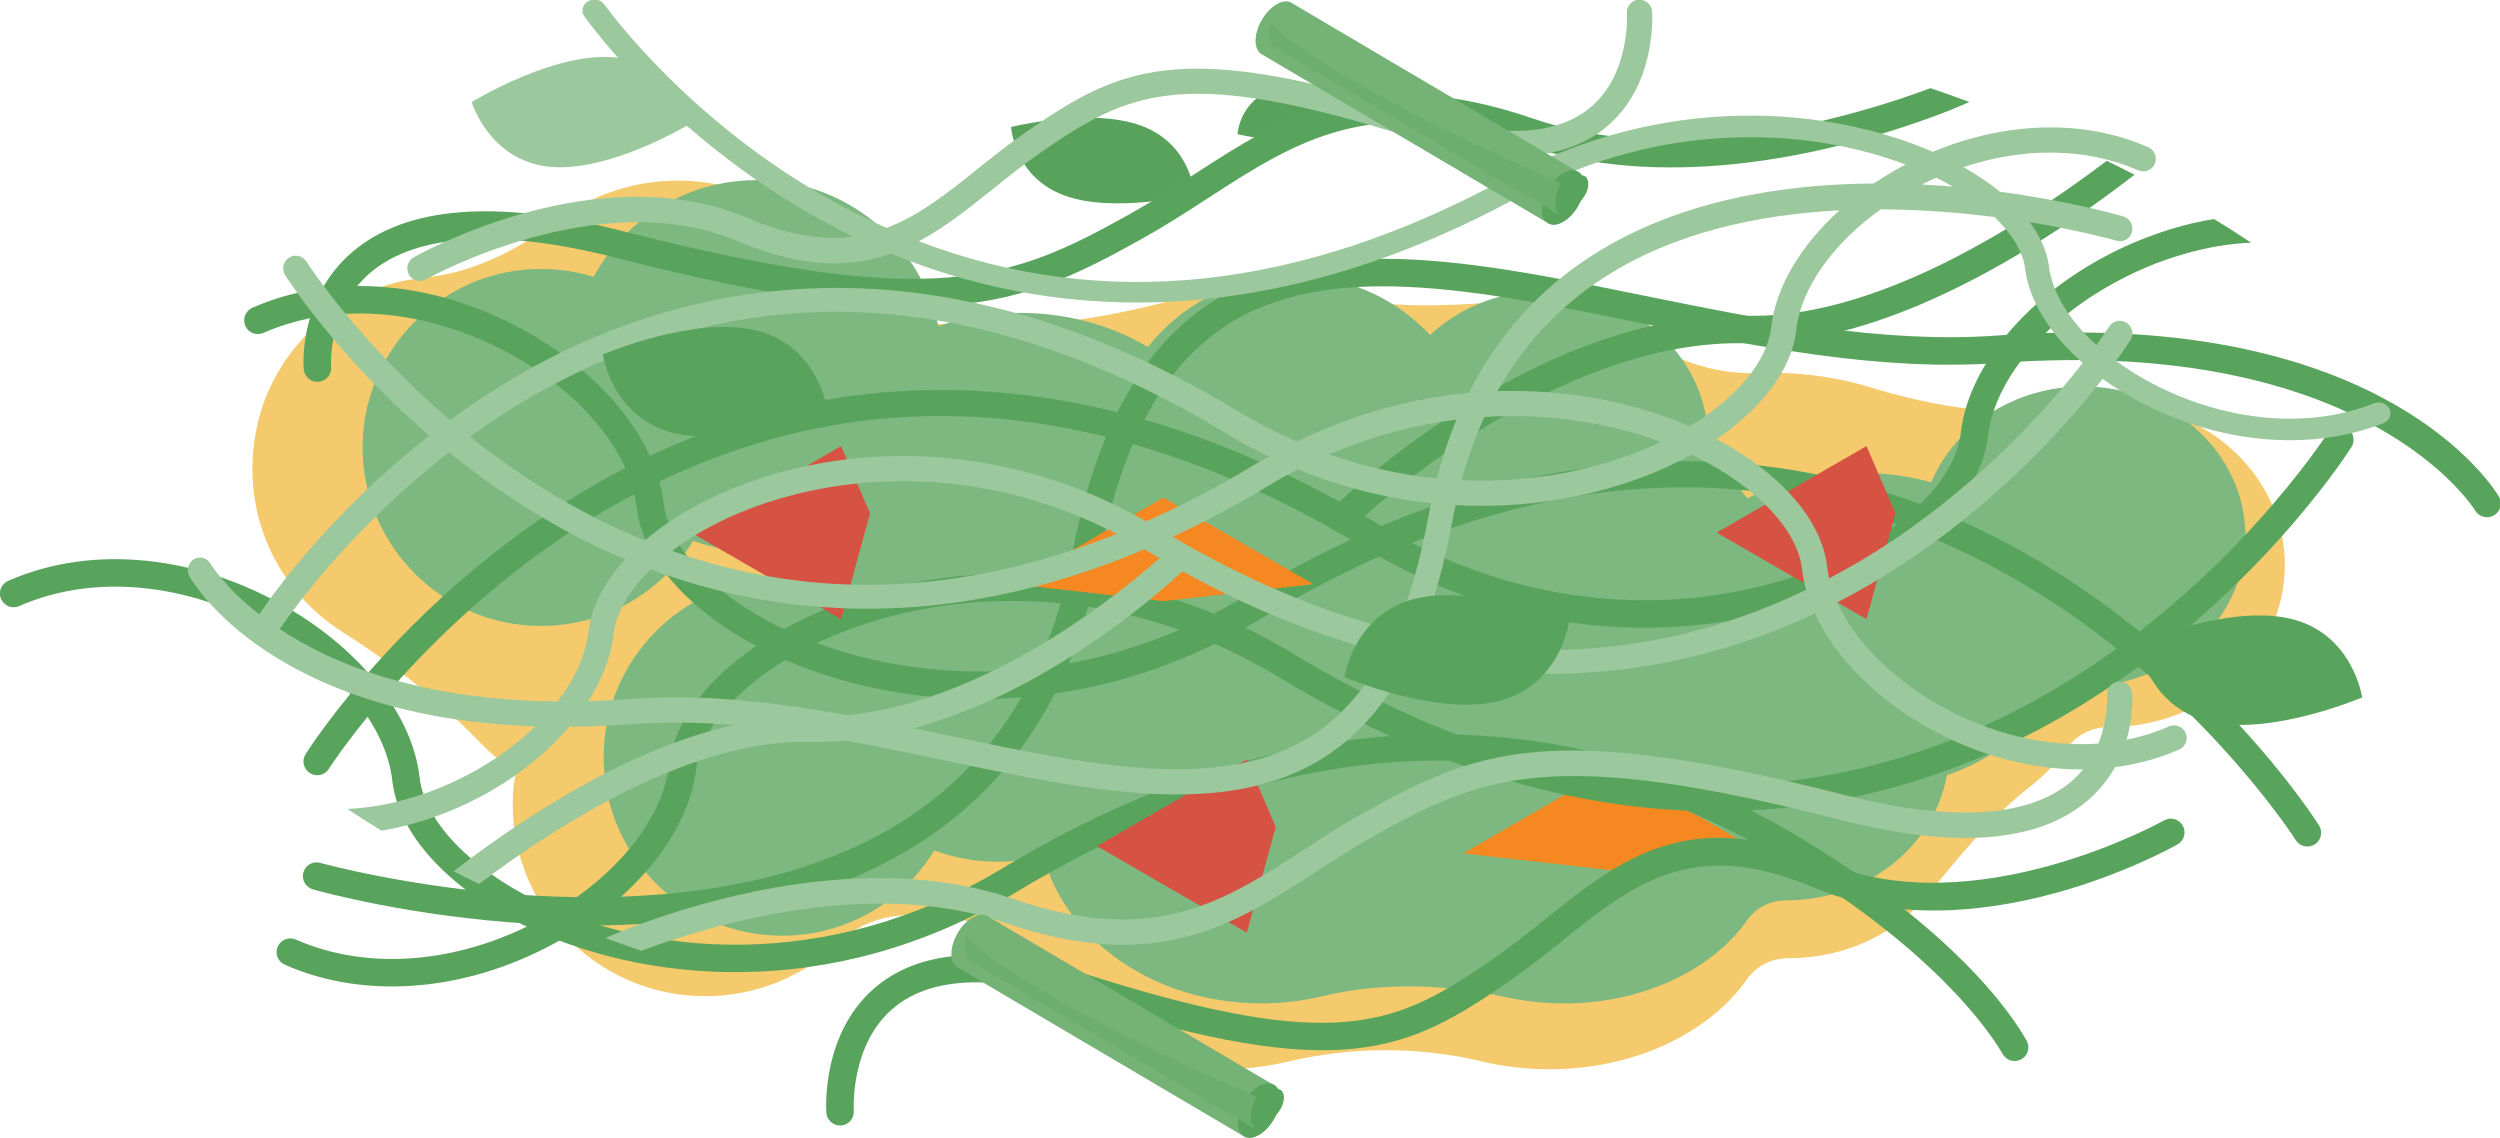 <?xml version="1.0" encoding="UTF-8" standalone="no"?>
<!-- Created with Inkscape (http://www.inkscape.org/) -->

<svg
   xmlns:dc="http://purl.org/dc/elements/1.1/"
   xmlns:cc="http://creativecommons.org/ns#"
   xmlns:rdf="http://www.w3.org/1999/02/22-rdf-syntax-ns#"
   xmlns:svg="http://www.w3.org/2000/svg"
   xmlns="http://www.w3.org/2000/svg"
   xmlns:sodipodi="http://sodipodi.sourceforge.net/DTD/sodipodi-0.dtd"
   xmlns:inkscape="http://www.inkscape.org/namespaces/inkscape"
   width="26.424mm"
   height="12.025mm"
   viewBox="0 0 26.424 12.025"
   version="1.1"
   id="svg15897"
   inkscape:version="0.92.4 (5da689c313, 2019-01-14)"
   sodipodi:docname="plate-veggie-kassava.svg">
  <defs
     id="defs15891">
    <clipPath
       clipPathUnits="userSpaceOnUse"
       id="clipPath13395">
      <path
         d="m 628.812,328.316 h 8.744 v -5.771 h -8.744 z"
         id="path13393"
         inkscape:connector-curvature="0" />
    </clipPath>
    <clipPath
       clipPathUnits="userSpaceOnUse"
       id="clipPath13379">
      <path
         d="m 637.667,323.759 h 0.709 v -0.913 h -0.709 z"
         id="path13377"
         inkscape:connector-curvature="0" />
    </clipPath>
    <clipPath
       clipPathUnits="userSpaceOnUse"
       id="clipPath13355">
      <path
         d="m 619.698,300.958 h 8.745 v -5.77 h -8.745 z"
         id="path13353"
         inkscape:connector-curvature="0" />
    </clipPath>
    <clipPath
       clipPathUnits="userSpaceOnUse"
       id="clipPath13339">
      <path
         d="m 628.554,296.402 h 0.709 v -0.914 h -0.709 z"
         id="path13337"
         inkscape:connector-curvature="0" />
    </clipPath>
  </defs>
  <sodipodi:namedview
     id="base"
     pagecolor="#ffffff"
     bordercolor="#666666"
     borderopacity="1.0"
     inkscape:pageopacity="0.0"
     inkscape:pageshadow="2"
     inkscape:zoom="5.6"
     inkscape:cx="61.514221"
     inkscape:cy="36.281341"
     inkscape:document-units="mm"
     inkscape:current-layer="layer1"
     showgrid="false"
     inkscape:window-width="1920"
     inkscape:window-height="1017"
     inkscape:window-x="1912"
     inkscape:window-y="-8"
     inkscape:window-maximized="1" />
  <g
     inkscape:label="Layer 1"
     inkscape:groupmode="layer"
     id="layer1"
     transform="translate(6.358,-137.671)">
    <g
       id="g13233"
       transform="matrix(0.353,0,0,-0.353,4.892,139.737)">
      <path
         d="m 0,0 c -1.515,0.556 -1.594,2.05 -1.594,2.05 0,0 2.377,0.595 3.892,0.04 C 3.813,1.534 3.892,0.04 3.892,0.04 3.892,0.04 1.515,-0.555 0,0"
         style="fill:#58a25b;fill-opacity:1;fill-rule:nonzero;stroke:none"
         id="path13235"
         inkscape:connector-curvature="0" />
    </g>
    <g
       id="g13237"
       transform="matrix(0.353,0,0,-0.353,7.611,139.098)">
      <path
         d="m 0,0 c 0.98,0.359 1.031,1.327 1.031,1.327 0,0 -1.537,0.385 -2.517,0.026 -0.981,-0.36 -1.032,-1.327 -1.032,-1.327 0,0 1.539,-0.384 2.518,-0.026"
         style="fill:#58a25b;fill-opacity:1;fill-rule:nonzero;stroke:none"
         id="path13239"
         inkscape:connector-curvature="0" />
    </g>
    <g
       id="g13241"
       transform="matrix(0.353,0,0,-0.353,15.937,141.934)">
      <path
         d="m 0,0 c -0.346,0 -0.684,-0.031 -1.011,-0.091 -2.058,-0.376 -4.157,-0.034 -6.16,0.574 -0.914,0.279 -1.917,0.432 -2.97,0.432 -0.136,0 -0.271,-0.003 -0.405,-0.008 -1.329,-0.053 -2.588,0.431 -3.673,1.199 -0.875,0.622 -1.967,0.992 -3.158,0.992 -0.183,0 -0.362,-0.009 -0.54,-0.026 -2.004,-0.191 -4.038,-0.255 -5.978,0.284 -0.506,0.14 -1.04,0.216 -1.591,0.216 -0.577,0 -1.134,-0.082 -1.661,-0.234 -2.192,-0.635 -4.438,-1.106 -6.715,-0.974 -0.163,0.01 -0.327,0.015 -0.492,0.015 -0.118,0 -0.234,-0.003 -0.35,-0.007 -1.3,-0.054 -2.473,0.624 -3.211,1.695 -1.083,1.572 -2.896,2.602 -4.948,2.602 -1.326,0 -2.552,-0.43 -3.545,-1.157 -1.195,-0.874 -2.527,-1.598 -4,-1.741 -0.208,-0.02 -0.418,-0.051 -0.63,-0.094 -2.182,-0.445 -3.957,-2.189 -4.425,-4.366 -0.552,-2.565 0.604,-4.916 2.542,-6.146 1.499,-0.949 2.9,-2.041 4.133,-3.316 0.315,-0.328 0.678,-0.628 1.08,-0.9 -0.032,-0.193 -0.077,-0.383 -0.089,-0.582 -0.198,-3.345 2.455,-6.119 5.758,-6.119 1.546,0 2.949,0.608 3.984,1.599 0.656,0.627 1.547,0.895 2.451,0.815 0.175,-0.016 0.354,-0.023 0.535,-0.023 h 0.014 c 0.802,0.001 1.581,-0.39 1.976,-1.087 1.165,-2.066 3.645,-3.492 6.518,-3.492 0.677,0 1.332,0.079 1.952,0.226 1.912,0.456 3.921,0.463 5.832,0.007 0.633,-0.152 1.308,-0.233 2.008,-0.233 2.566,0 4.794,1.094 5.926,2.703 0.285,0.405 0.756,0.626 1.251,0.625 h 0.009 c 1.723,0 3.245,0.767 4.198,1.95 0.923,1.144 1.864,2.289 3.021,3.194 0.434,0.341 0.807,0.727 1.104,1.149 0.285,0.405 0.756,0.626 1.251,0.626 H 0 c 2.901,0 5.254,2.17 5.254,4.846 C 5.254,-2.17 2.901,0 0,0"
         style="fill:#f4ca6c;fill-opacity:1;fill-rule:nonzero;stroke:none"
         id="path13243"
         inkscape:connector-curvature="0" />
    </g>
    <g
       id="g13245"
       transform="matrix(0.353,0,0,-0.353,12.525,144.017)">
      <path
         d="m 0,0 c -2.068,0 -3.834,-1.19 -4.539,-2.868 -0.662,0.182 -1.375,0.282 -2.119,0.282 -1.25,0 -2.413,-0.281 -3.389,-0.765 -1.183,1.613 -3.286,2.685 -5.684,2.685 -0.865,0 -1.69,-0.141 -2.449,-0.395 -0.548,2.499 -2.772,4.371 -5.435,4.371 -2.107,0 -3.94,-1.17 -4.885,-2.896 -0.655,0.201 -1.363,0.281 -2.1,0.21 -2.59,-0.248 -4.654,-2.394 -4.808,-4.992 -0.184,-3.1 2.275,-5.671 5.334,-5.671 1.927,0 3.615,1.02 4.555,2.55 0.594,-0.217 1.235,-0.335 1.904,-0.335 0.469,0 0.924,0.059 1.359,0.168 0.687,-2.527 3.347,-4.41 6.525,-4.41 0.626,0 1.232,0.073 1.806,0.21 1.822,0.433 3.715,0.374 5.544,-0.027 0.547,-0.119 1.125,-0.183 1.723,-0.183 2.377,0 4.442,1.013 5.491,2.504 0.264,0.375 0.699,0.581 1.158,0.58 H 0 c 2.688,0 4.868,2.01 4.868,4.491 C 4.868,-2.011 2.688,0 0,0"
         style="fill:#7db880;fill-opacity:1;fill-rule:nonzero;stroke:none"
         id="path13247"
         inkscape:connector-curvature="0" />
    </g>
    <g
       id="g13249"
       transform="matrix(0.353,0,0,-0.353,10.691,146.871)">
      <path
         d="M 0,0 -4.487,0.51 0,3.101 4.487,0.51 Z"
         style="fill:#f68821;fill-opacity:1;fill-rule:nonzero;stroke:none"
         id="path13251"
         inkscape:connector-curvature="0" />
    </g>
    <g
       id="g13253"
       transform="matrix(0.353,0,0,-0.353,15.657,141.756)">
      <path
         d="m 0,0 c -2.067,0 -3.833,-1.19 -4.539,-2.868 -0.661,0.182 -1.375,0.282 -2.119,0.282 -1.25,0 -2.413,-0.281 -3.389,-0.765 -1.183,1.613 -3.286,2.685 -5.683,2.685 -0.866,0 -1.691,-0.141 -2.449,-0.395 -0.548,2.499 -2.773,4.371 -5.436,4.371 -2.107,0 -3.939,-1.17 -4.885,-2.896 -0.655,0.201 -1.363,0.281 -2.1,0.211 -2.59,-0.249 -4.654,-2.395 -4.808,-4.993 -0.184,-3.1 2.275,-5.671 5.335,-5.671 1.927,0 3.614,1.02 4.554,2.55 0.594,-0.217 1.235,-0.335 1.904,-0.335 0.469,0 0.924,0.059 1.359,0.168 0.688,-2.527 3.347,-4.41 6.526,-4.41 0.626,0 1.231,0.073 1.806,0.21 1.821,0.433 3.714,0.375 5.543,-0.027 0.547,-0.119 1.125,-0.183 1.723,-0.183 2.377,0 4.442,1.013 5.491,2.504 0.265,0.375 0.7,0.581 1.159,0.58 H 0 c 2.688,0 4.868,2.01 4.868,4.491 C 4.868,-2.011 2.688,0 0,0"
         style="fill:#7db880;fill-opacity:1;fill-rule:nonzero;stroke:none"
         id="path13255"
         inkscape:connector-curvature="0" />
    </g>
    <g
       id="g13257"
       transform="matrix(0.353,0,0,-0.353,9.977,140.743)">
      <path
         d="m 0,0 c -2.068,0 -3.834,-1.19 -4.539,-2.868 -0.661,0.181 -1.375,0.282 -2.119,0.282 -1.25,0 -2.413,-0.282 -3.389,-0.765 -1.183,1.612 -3.286,2.685 -5.684,2.685 -0.865,0 -1.69,-0.141 -2.449,-0.395 -0.548,2.499 -2.772,4.371 -5.435,4.371 -2.107,0 -3.94,-1.171 -4.885,-2.896 -0.655,0.201 -1.363,0.281 -2.1,0.21 -2.59,-0.249 -4.654,-2.395 -4.808,-4.993 -0.184,-3.099 2.275,-5.67 5.335,-5.67 1.927,0 3.614,1.019 4.554,2.549 0.594,-0.216 1.235,-0.334 1.904,-0.334 0.469,0 0.924,0.058 1.359,0.168 0.687,-2.527 3.347,-4.41 6.525,-4.41 0.626,0 1.232,0.073 1.806,0.21 1.822,0.432 3.715,0.374 5.544,-0.027 0.547,-0.12 1.125,-0.183 1.723,-0.183 2.377,0 4.442,1.013 5.491,2.504 0.264,0.375 0.7,0.581 1.159,0.58 H 0 c 2.688,0 4.868,2.01 4.868,4.491 C 4.868,-2.011 2.688,0 0,0"
         style="fill:#7db880;fill-opacity:1;fill-rule:nonzero;stroke:none"
         id="path13259"
         inkscape:connector-curvature="0" />
    </g>
    <g
       id="g13261"
       transform="matrix(0.353,0,0,-0.353,8.257,140.406)">
      <path
         d="m 0,0 c 2.396,0 5.061,-0.542 7.811,-1.102 3.504,-0.712 7.128,-1.45 10.603,-1.195 0.831,0.061 1.621,0.089 2.369,0.089 9.635,0.001 12.51,-4.696 12.636,-4.912 0.115,-0.196 0.05,-0.448 -0.147,-0.564 -0.196,-0.114 -0.449,-0.049 -0.563,0.147 -0.03,0.052 -3.246,5.224 -14.234,4.418 -3.587,-0.262 -7.269,0.486 -10.829,1.211 -4.816,0.979 -9.366,1.905 -12.407,-0.14 -1.866,-1.255 -3.093,-3.556 -3.75,-7.039 -0.721,-3.826 -2.585,-6.693 -5.538,-8.519 -6.984,-4.322 -17.539,-1.402 -17.985,-1.276 -0.219,0.063 -0.346,0.29 -0.284,0.509 0.062,0.219 0.289,0.346 0.508,0.284 0.107,-0.03 10.658,-2.946 17.33,1.184 2.747,1.7 4.483,4.382 5.16,7.97 0.7,3.71 2.041,6.187 4.099,7.571 C -3.727,-0.36 -1.952,0 0,0"
         style="fill:#59a45c;fill-opacity:1;fill-rule:nonzero;stroke:none"
         id="path13263"
         inkscape:connector-curvature="0" />
    </g>
    <g
       id="g13265"
       transform="matrix(0.353,0,0,-0.353,18.373,142.173)">
      <path
         d="m 0,0 c 0.075,0 0.151,-0.021 0.22,-0.063 0.192,-0.123 0.25,-0.376 0.128,-0.569 -0.122,-0.194 -3.068,-4.792 -8.514,-7.985 -5.043,-2.957 -13.234,-5.166 -23.618,1.103 -5.26,3.176 -10.661,2.57 -13.962,0.942 -1.993,-0.982 -3.32,-2.391 -3.465,-3.678 -0.207,-1.85 -1.739,-3.806 -3.999,-5.104 -2.741,-1.577 -5.853,-1.868 -8.322,-0.779 -0.208,0.092 -0.303,0.335 -0.211,0.543 0.092,0.208 0.335,0.303 0.543,0.211 2.23,-0.983 5.064,-0.708 7.579,0.738 2.037,1.171 3.413,2.889 3.592,4.483 0.177,1.587 1.642,3.203 3.919,4.325 3.496,1.724 9.208,2.373 14.752,-0.976 8.046,-4.858 15.701,-5.233 22.75,-1.113 5.282,3.088 8.231,7.685 8.26,7.731 C -0.27,-0.068 -0.136,0 0,0"
         style="fill:#59a45c;fill-opacity:1;fill-rule:nonzero;stroke:none"
         id="path13267"
         inkscape:connector-curvature="0" />
    </g>
    <g
       id="g13269"
       transform="matrix(0.353,0,0,-0.353,-3.128,145.642)">
      <path
         d="m 0,0 c 0.122,0.195 3.066,4.792 8.514,7.985 4.855,2.846 12.625,4.997 22.455,-0.433 0.251,-0.135 0.499,-0.278 0.753,-0.426 0.135,-0.079 0.271,-0.162 0.41,-0.245 5.259,-3.176 10.662,-2.568 13.964,-0.942 1.993,0.982 3.318,2.393 3.464,3.679 0.208,1.848 1.738,3.804 3.999,5.107 0.579,0.333 1.173,0.607 1.775,0.822 0.598,0.219 1.203,0.377 1.808,0.476 0.379,-0.231 0.75,-0.466 1.11,-0.708 -0.645,-0.029 -1.306,-0.138 -1.96,-0.327 C 55.506,14.771 54.723,14.44 53.969,14.007 51.933,12.837 50.558,11.118 50.376,9.525 50.201,7.938 48.733,6.322 46.46,5.202 42.963,3.477 37.252,2.829 31.705,6.178 31.404,6.359 31.104,6.534 30.804,6.706 23.089,11.059 15.742,11.254 8.956,7.291 3.675,4.201 0.727,-0.394 0.697,-0.439 0.575,-0.631 0.32,-0.69 0.129,-0.568 -0.063,-0.446 -0.123,-0.191 0,0"
         style="fill:#59a45c;fill-opacity:1;fill-rule:nonzero;stroke:none"
         id="path13271"
         inkscape:connector-curvature="0" />
    </g>
    <g
       id="g13273"
       transform="matrix(0.353,0,0,-0.353,-2.558,140.694)">
      <path
         d="m 0,0 c 1.692,0 3.469,-0.482 5.113,-1.429 2.26,-1.299 3.793,-3.255 4,-5.105 0.145,-1.286 1.472,-2.695 3.465,-3.678 3.301,-1.627 8.702,-2.233 13.962,0.942 10.384,6.27 18.575,4.061 23.618,1.104 5.446,-3.193 8.392,-7.791 8.514,-7.985 0.122,-0.193 0.064,-0.447 -0.128,-0.569 -0.192,-0.121 -0.446,-0.063 -0.567,0.128 -0.03,0.046 -2.979,4.643 -8.261,7.731 -7.049,4.12 -14.703,3.745 -22.75,-1.114 -5.544,-3.347 -11.256,-2.699 -14.752,-0.975 -2.276,1.121 -3.741,2.738 -3.919,4.325 -0.179,1.594 -1.555,3.312 -3.592,4.482 -2.515,1.447 -5.349,1.722 -7.579,0.739 -0.208,-0.092 -0.451,0.002 -0.543,0.21 -0.092,0.208 0.003,0.451 0.211,0.543 C -2.22,-0.215 -1.129,0 0,0"
         style="fill:#59a45c;fill-opacity:1;fill-rule:nonzero;stroke:none"
         id="path13275"
         inkscape:connector-curvature="0" />
    </g>
    <g
       id="g13277"
       transform="matrix(0.353,0,0,-0.353,-5.14,143.581)">
      <path
         d="m 0,0 c 1.692,0 3.47,-0.483 5.113,-1.429 2.26,-1.3 3.793,-3.256 4,-5.105 0.145,-1.286 1.473,-2.695 3.465,-3.678 3.302,-1.627 8.702,-2.234 13.963,0.941 10.383,6.27 18.574,4.061 23.617,1.104 5.446,-3.192 6.94,-6.034 7.062,-6.229 0.122,-0.192 0.064,-0.446 -0.128,-0.567 -0.193,-0.122 -0.446,-0.064 -0.569,0.128 -0.029,0.046 -1.524,2.885 -6.807,5.973 -7.049,4.12 -14.702,3.746 -22.749,-1.114 -5.545,-3.346 -11.257,-2.698 -14.753,-0.975 -2.276,1.122 -3.741,2.739 -3.919,4.325 -0.179,1.594 -1.555,3.313 -3.592,4.483 -2.515,1.446 -5.348,1.722 -7.578,0.738 -0.209,-0.092 -0.452,0.003 -0.543,0.211 -0.093,0.208 0.002,0.451 0.21,0.543 C -2.22,-0.216 -1.129,0 0,0"
         style="fill:#59a45c;fill-opacity:1;fill-rule:nonzero;stroke:none"
         id="path13279"
         inkscape:connector-curvature="0" />
    </g>
    <g
       id="g13281"
       transform="matrix(0.353,0,0,-0.353,-2.632,140.333)">
      <path
         d="m 0,0 c 1.613,1.375 4.333,1.583 8.084,0.622 9.353,-2.393 11.635,-1.475 15.171,0.499 0.671,0.373 1.306,0.783 1.92,1.183 2.687,1.742 5.225,3.387 10.167,1.689 3.357,-1.157 7.198,-0.51 9.772,0.215 0.88,0.244 1.614,0.499 2.129,0.693 0.394,-0.131 0.783,-0.27 1.17,-0.413 C 48.317,4.442 47.61,4.125 46.506,3.762 43.938,2.905 39.229,1.782 35.074,3.213 30.513,4.783 28.245,3.312 25.621,1.613 24.996,1.207 24.349,0.787 23.654,0.4 19.93,-1.679 17.537,-2.647 7.88,-0.175 4.459,0.701 1.92,0.549 0.542,-0.618 -0.767,-1.729 -0.641,-3.427 -0.641,-3.447 -0.621,-3.672 -0.786,-3.87 -1.015,-3.89 -1.239,-3.913 -1.437,-3.744 -1.461,-3.52 -1.468,-3.434 -1.633,-1.392 0,0"
         style="fill:#59a45c;fill-opacity:1;fill-rule:nonzero;stroke:none"
         id="path13283"
         inkscape:connector-curvature="0" />
    </g>
    <g
       id="g13285"
       transform="matrix(0.353,0,0,-0.353,16.586,146.324)">
      <path
         d="M 0,0 C 0.144,0 0.283,-0.075 0.359,-0.209 0.472,-0.406 0.401,-0.658 0.204,-0.77 -0.04,-0.908 -5.825,-4.129 -10.698,-2.058 c -3.613,1.536 -5.419,0.087 -7.51,-1.59 -0.507,-0.407 -1.03,-0.827 -1.595,-1.217 -3.044,-2.103 -4.999,-3.084 -12.863,-0.597 -2.516,0.796 -4.369,0.744 -5.511,-0.153 -1.38,-1.086 -1.258,-3.114 -1.256,-3.134 0.016,-0.227 -0.155,-0.423 -0.381,-0.439 -0.227,-0.012 -0.424,0.154 -0.44,0.38 -0.008,0.101 -0.16,2.475 1.562,3.835 1.368,1.081 3.478,1.181 6.274,0.297 7.514,-2.377 9.242,-1.517 12.147,0.489 0.541,0.374 1.052,0.784 1.547,1.181 2.203,1.766 4.282,3.435 8.348,1.707 4.503,-1.914 10.118,1.214 10.174,1.246 C -0.138,-0.017 -0.068,0 0,0"
         style="fill:#59a45c;fill-opacity:1;fill-rule:nonzero;stroke:none"
         id="path13287"
         inkscape:connector-curvature="0" />
    </g>
    <g
       id="g13289"
       transform="matrix(0.353,0,0,-0.353,7.718,143.052)">
      <path
         d="m 0,0 c 0.022,0.023 0.099,0.096 0.225,0.211 1.143,1.064 6.352,5.579 11.958,5.579 0.086,0 0.168,0 0.254,-0.003 h 0.191 c 3.193,0 6.749,1.95 9.36,3.758 0.433,0.301 0.84,0.599 1.217,0.883 0.28,-0.136 0.559,-0.275 0.832,-0.417 C 23.674,9.73 23.277,9.433 22.848,9.129 20.071,7.148 16.072,4.882 12.417,4.964 12.341,4.968 12.262,4.968 12.186,4.968 7.205,4.968 2.379,1.024 0.978,-0.215 0.724,-0.443 0.585,-0.582 0.574,-0.589 0.433,-0.728 0.218,-0.74 0.06,-0.635 0.036,-0.621 0.013,-0.602 -0.007,-0.582 -0.166,-0.42 -0.162,-0.159 0,0"
         style="fill:#59a45c;fill-opacity:1;fill-rule:nonzero;stroke:none"
         id="path13291"
         inkscape:connector-curvature="0" />
    </g>
    <g
       id="g13293"
       transform="matrix(0.353,0,0,-0.353,6.82,147.529)">
      <path
         d="M 0,0 -4.487,2.591 0,5.182 0.867,3.168 Z"
         style="fill:#d65242;fill-opacity:1;fill-rule:nonzero;stroke:none"
         id="path13295"
         inkscape:connector-curvature="0" />
    </g>
    <g
       id="g13297"
       transform="matrix(0.353,0,0,-0.353,5.939,144.025)">
      <path
         d="M 0,0 -4.487,0.51 0,3.101 4.487,0.51 Z"
         style="fill:#f68821;fill-opacity:1;fill-rule:nonzero;stroke:none"
         id="path13299"
         inkscape:connector-curvature="0" />
    </g>
    <g
       id="g13301"
       transform="matrix(0.353,0,0,-0.353,2.532,144.215)">
      <path
         d="M 0,0 -4.487,2.591 0,5.182 0.866,3.168 Z"
         style="fill:#d65242;fill-opacity:1;fill-rule:nonzero;stroke:none"
         id="path13303"
         inkscape:connector-curvature="0" />
    </g>
    <g
       id="g13305"
       transform="matrix(0.353,0,0,-0.353,13.37,144.215)">
      <path
         d="M 0,0 -4.487,2.591 0,5.182 0.867,3.168 Z"
         style="fill:#d65242;fill-opacity:1;fill-rule:nonzero;stroke:none"
         id="path13307"
         inkscape:connector-curvature="0" />
    </g>
    <g
       id="g13309"
       transform="matrix(0.353,0,0,-0.353,13.262,143.625)">
      <path
         d="m 0,0 c -0.27,-0.157 -0.54,-0.306 -0.812,-0.448 -0.026,0.117 -0.048,0.233 -0.061,0.348 -0.155,1.388 -1.387,2.799 -3.311,3.819 1.389,0.946 2.258,2.113 2.387,3.262 0.14,1.251 1.087,2.585 2.528,3.617 1.229,-0.004 2.391,-0.1 3.407,-0.23 C 4.667,9.864 4.992,9.33 5.056,8.82 5.175,7.858 5.802,6.86 6.781,5.999 5.65,4.552 3.332,1.949 0,0 m -13.074,-2.181 c 0.414,0.986 0.74,2.131 0.98,3.449 0.03,0.161 0.063,0.318 0.096,0.474 2.565,-0.139 4.883,0.424 6.609,1.276 0.156,0.076 0.304,0.155 0.451,0.236 0.046,-0.023 0.094,-0.044 0.14,-0.066 1.825,-0.901 3.042,-2.192 3.175,-3.372 0.022,-0.203 0.063,-0.407 0.121,-0.612 -3.697,-1.773 -7.566,-2.235 -11.572,-1.385 m -3.054,-2.863 c -2.69,-1.874 -6.716,-1.025 -10.976,-0.128 -0.37,0.078 -0.74,0.156 -1.111,0.233 3.928,1.072 7.196,3.913 8.041,4.7 2.127,-1.175 4.147,-1.959 6.053,-2.443 -0.541,-1.02 -1.207,-1.804 -2.007,-2.362 m -20.557,0.982 c -0.442,-0.034 -0.865,-0.052 -1.279,-0.064 0.414,0.651 0.677,1.33 0.751,1.993 0.073,0.644 0.471,1.321 1.112,1.951 3.82,-1.425 8.834,-1.917 14.788,0.6 0.024,-0.015 0.048,-0.027 0.073,-0.043 0.127,-0.075 0.252,-0.151 0.376,-0.224 -1.198,-1.059 -5.121,-4.269 -9.346,-4.7 -2.157,0.389 -4.335,0.649 -6.475,0.487 m -5.449,7.384 c 0.858,-0.693 1.822,-1.381 2.894,-2.009 0.722,-0.424 1.516,-0.831 2.377,-1.194 -0.63,-0.688 -1.017,-1.431 -1.098,-2.167 -0.079,-0.692 -0.406,-1.41 -0.925,-2.088 -4.104,0.035 -6.734,1.118 -8.32,2.167 0.46,0.672 2.214,3.078 5.072,5.291 m 19.99,-2.441 c -4.616,-1.848 -9.07,-2.017 -13.311,-0.51 0.414,0.314 0.889,0.608 1.417,0.867 2.837,1.398 7.368,1.975 11.894,-0.357 m -17.615,4.051 c 6.46,3.776 13.475,3.433 20.85,-1.021 0.438,-0.265 0.878,-0.5 1.317,-0.712 -0.131,-0.074 -0.262,-0.149 -0.393,-0.228 -1.099,-0.663 -2.189,-1.234 -3.271,-1.714 -4.954,2.799 -9.996,2.196 -13.115,0.657 -0.733,-0.361 -1.372,-0.779 -1.902,-1.231 -0.864,0.352 -1.717,0.774 -2.562,1.267 -0.979,0.573 -1.87,1.202 -2.671,1.843 0.547,0.394 1.13,0.778 1.747,1.139 m 19.737,-4.396 c -0.148,0.084 -0.295,0.173 -0.443,0.259 0.936,0.434 1.892,0.938 2.87,1.529 0.29,0.176 0.581,0.338 0.873,0.489 1.356,-0.553 2.701,-0.875 3.992,-1.012 -0.027,-0.131 -0.056,-0.26 -0.08,-0.393 -0.241,-1.324 -0.571,-2.46 -0.99,-3.42 -2.041,0.512 -4.117,1.36 -6.222,2.548 m 8.052,3.767 c -0.231,-0.556 -0.426,-1.143 -0.588,-1.761 -1.045,0.104 -2.126,0.333 -3.222,0.719 1.293,0.557 2.575,0.887 3.81,1.042 m 6.122,-0.668 c -1.582,-0.753 -3.665,-1.25 -5.97,-1.148 0.183,0.672 0.413,1.302 0.684,1.894 1.973,0.123 3.792,-0.195 5.286,-0.746 m -1.68,4.938 c 2.097,1.345 4.628,1.872 7.023,1.995 -1.16,-1.05 -1.907,-2.3 -2.042,-3.503 -0.113,-1.01 -1.026,-2.104 -2.435,-2.962 -1.581,0.68 -3.574,1.12 -5.761,1.05 0.791,1.409 1.864,2.554 3.215,3.42 m 9.921,2.972 c 0.172,-0.085 0.338,-0.174 0.497,-0.266 -0.301,0.026 -0.612,0.046 -0.928,0.062 0.142,0.072 0.286,0.14 0.431,0.204 M 15.965,4.623 C 15.885,4.786 15.674,4.86 15.492,4.788 13.551,4.015 11.084,4.231 8.895,5.368 8.491,5.578 8.119,5.811 7.78,6.059 8.04,6.418 8.185,6.644 8.209,6.682 8.321,6.857 8.267,7.091 8.091,7.203 7.915,7.315 7.682,7.261 7.569,7.085 7.563,7.076 7.435,6.875 7.189,6.538 6.38,7.273 5.866,8.103 5.769,8.893 5.713,9.336 5.514,9.782 5.193,10.214 6.753,9.958 7.772,9.667 7.803,9.658 c 0.194,-0.056 0.395,0.06 0.45,0.26 0.055,0.201 -0.058,0.409 -0.251,0.467 -0.151,0.044 -1.609,0.461 -3.697,0.74 -0.32,0.26 -0.687,0.507 -1.094,0.737 1.815,0.607 3.682,0.587 5.23,-0.095 0.191,-0.084 0.413,0.002 0.497,0.193 0.084,0.19 -0.001,0.413 -0.192,0.497 -1.918,0.846 -4.257,0.78 -6.455,-0.137 -3.049,1.333 -7.983,1.818 -12.775,-0.795 -6.169,-3.363 -12.072,-3.992 -17.583,-1.882 0.785,0.418 1.496,0.987 2.22,1.568 0.454,0.364 0.923,0.74 1.418,1.082 2.662,1.84 4.247,2.627 11.133,0.448 2.563,-0.81 4.496,-0.719 5.75,0.273 1.578,1.247 1.439,3.422 1.432,3.514 -0.015,0.207 -0.196,0.36 -0.403,0.349 -0.208,-0.015 -0.364,-0.195 -0.35,-0.403 0.002,-0.019 0.114,-1.876 -1.151,-2.871 -1.046,-0.824 -2.745,-0.871 -5.05,-0.142 -7.207,2.28 -9,1.381 -11.789,-0.547 -0.518,-0.357 -0.997,-0.742 -1.462,-1.114 -0.896,-0.719 -1.738,-1.388 -2.715,-1.757 -0.421,0.186 -0.839,0.388 -1.254,0.607 -4.599,2.427 -7.165,6.04 -7.191,6.077 -0.106,0.151 -0.327,0.196 -0.495,0.1 -0.167,-0.096 -0.216,-0.296 -0.111,-0.446 0.038,-0.054 0.38,-0.536 1.013,-1.247 -0.038,0.005 -0.074,0.013 -0.113,0.016 -1.832,0.165 -4.271,-1.34 -4.271,-1.34 0,0 0.529,-1.774 2.36,-1.939 1.531,-0.137 3.479,0.888 4.081,1.231 1.143,-0.998 2.594,-2.073 4.342,-2.998 0.203,-0.108 0.415,-0.214 0.631,-0.319 -0.885,-0.116 -1.902,0.022 -3.159,0.556 -4.467,1.898 -9.769,-1.053 -9.992,-1.18 -0.182,-0.102 -0.245,-0.333 -0.143,-0.515 0.069,-0.122 0.197,-0.191 0.329,-0.191 0.063,0 0.127,0.017 0.186,0.05 0.05,0.029 5.197,2.895 9.324,1.141 1.931,-0.82 3.373,-0.804 4.595,-0.374 4.429,-1.823 10.878,-2.614 18.788,1.699 4.293,2.341 8.694,2.067 11.595,0.969 C 1.36,11.877 1.238,11.813 1.119,11.744 0.914,11.627 0.718,11.502 0.527,11.373 -2.255,11.355 -5.353,10.855 -7.91,9.216 -9.505,8.194 -10.738,6.815 -11.604,5.101 -13.258,4.948 -15.002,4.498 -16.75,3.643 c -0.589,0.256 -1.18,0.559 -1.769,0.915 -9.516,5.746 -17.023,3.721 -21.645,1.011 -0.693,-0.406 -1.34,-0.838 -1.944,-1.279 -2.771,2.365 -4.278,4.713 -4.297,4.745 -0.113,0.176 -0.345,0.229 -0.522,0.117 -0.176,-0.112 -0.228,-0.344 -0.117,-0.521 0.083,-0.13 1.561,-2.436 4.315,-4.81 -2.867,-2.241 -4.596,-4.619 -5.091,-5.348 -1.034,0.808 -1.448,1.497 -1.457,1.514 -0.103,0.18 -0.326,0.24 -0.499,0.134 -0.174,-0.105 -0.232,-0.337 -0.13,-0.517 0.107,-0.19 2.49,-4.22 10.353,-4.487 -0.48,-0.467 -1.052,-0.9 -1.7,-1.272 -0.691,-0.398 -1.409,-0.7 -2.13,-0.9 -0.599,-0.173 -1.206,-0.273 -1.796,-0.299 0.33,-0.222 0.669,-0.437 1.018,-0.649 0.554,0.091 1.108,0.236 1.657,0.436 0.551,0.197 1.096,0.448 1.626,0.755 0.936,0.539 1.732,1.2 2.346,1.918 0.604,0.005 1.236,0.029 1.901,0.079 0.993,0.076 2.001,0.055 3.014,-0.029 -2.658,-0.593 -5.313,-2.158 -7.291,-3.568 -0.394,-0.278 -0.757,-0.552 -1.09,-0.809 0.251,-0.131 0.506,-0.258 0.763,-0.382 0.345,0.261 0.717,0.534 1.115,0.809 2.392,1.657 5.652,3.444 8.578,3.444 h 0.176 c 0.078,-0.003 0.154,-0.003 0.233,-0.003 0.301,0 0.6,0.016 0.898,0.042 1,-0.182 1.998,-0.392 2.985,-0.6 2.433,-0.513 4.79,-1.01 6.91,-1.01 1.728,0 3.297,0.33 4.619,1.251 0.948,0.66 1.723,1.595 2.336,2.816 4.91,-1.063 9.02,-0.118 12.144,1.351 0.579,-1.261 1.747,-2.476 3.284,-3.359 1.507,-0.867 3.136,-1.31 4.686,-1.31 0.02,0 0.041,0.002 0.061,0.002 C 6.684,-6.299 6.563,-6.425 6.425,-6.543 5.161,-7.612 2.835,-7.752 -0.3,-6.949 c -8.851,2.265 -11.044,1.378 -14.458,-0.528 -0.636,-0.354 -1.229,-0.738 -1.803,-1.111 -2.404,-1.557 -4.482,-2.905 -8.663,-1.466 -3.807,1.312 -8.124,0.282 -10.477,-0.503 -1.012,-0.333 -1.66,-0.624 -1.748,-0.666 0.354,-0.131 0.712,-0.257 1.072,-0.379 0.473,0.179 1.146,0.413 1.951,0.636 2.36,0.663 5.88,1.257 8.957,0.197 4.529,-1.557 6.855,-0.048 9.318,1.548 0.563,0.367 1.145,0.742 1.759,1.084 3.242,1.809 5.332,2.651 13.905,0.458 3.437,-0.882 5.93,-0.691 7.409,0.57 0.365,0.311 0.631,0.658 0.826,1.005 0.67,0.088 1.317,0.262 1.921,0.529 0.191,0.085 0.277,0.307 0.193,0.498 -0.084,0.19 -0.306,0.277 -0.498,0.193 -0.404,-0.178 -0.831,-0.31 -1.271,-0.398 0.22,0.748 0.171,1.354 0.168,1.398 -0.022,0.206 -0.203,0.361 -0.409,0.34 -0.209,-0.019 -0.361,-0.2 -0.343,-0.406 0,-0.012 0.048,-0.694 -0.262,-1.447 -1.567,-0.114 -3.265,0.291 -4.828,1.189 -1.415,0.813 -2.481,1.915 -2.986,3.037 0.337,0.174 0.662,0.353 0.973,0.534 3.454,2.026 5.81,4.666 6.971,6.16 0.355,-0.257 0.743,-0.499 1.16,-0.715 1.432,-0.745 2.979,-1.123 4.452,-1.123 0.983,0 1.933,0.169 2.792,0.511 0.182,0.073 0.264,0.263 0.184,0.427"
         style="fill:#9bc89d;fill-opacity:1;fill-rule:nonzero;stroke:none"
         id="path13311"
         inkscape:connector-curvature="0" />
    </g>
    <g
       id="g13313"
       transform="matrix(0.353,0,0,-0.353,0.764,142.248)">
      <path
         d="m 0,0 c -1.855,0.45 -2.127,2.352 -2.127,2.352 0,0 2.736,1.171 4.591,0.721 C 4.319,2.624 4.591,0.723 4.591,0.723 4.591,0.723 1.854,-0.45 0,0"
         style="fill:#59a45c;fill-opacity:1;fill-rule:nonzero;stroke:none"
         id="path13315"
         inkscape:connector-curvature="0" />
    </g>
    <g
       id="g13317"
       transform="matrix(0.353,0,0,-0.353,9.474,145.083)">
      <path
         d="m 0,0 c 1.855,0.45 2.127,2.352 2.127,2.352 0,0 -2.736,1.171 -4.591,0.721 -1.855,-0.449 -2.127,-2.35 -2.127,-2.35 0,0 2.737,-1.173 4.591,-0.723"
         style="fill:#59a45c;fill-opacity:1;fill-rule:nonzero;stroke:none"
         id="path13319"
         inkscape:connector-curvature="0" />
    </g>
    <g
       id="g13321"
       transform="matrix(0.353,0,0,-0.353,16.988,145.297)">
      <path
         d="m 0,0 c -1.854,0.449 -2.126,2.351 -2.126,2.351 0,0 2.735,1.172 4.591,0.722 C 4.319,2.623 4.592,0.722 4.592,0.722 4.592,0.722 1.855,-0.45 0,0"
         style="fill:#59a45c;fill-opacity:1;fill-rule:nonzero;stroke:none"
         id="path13323"
         inkscape:connector-curvature="0" />
    </g>
    <g
       id="g13325"
       transform="matrix(0.353,0,0,-0.353,3.698,147.753)">
      <path
         d="m 0,0 c 0.001,0.402 0.284,0.891 0.634,1.092 0.156,0.09 0.299,0.105 0.409,0.06 L 1.044,1.151 C 1.068,1.142 1.092,1.128 1.113,1.111 L 9.601,-3.898 C 9.748,-3.947 9.842,-4.1 9.842,-4.333 9.841,-4.735 9.557,-5.224 9.208,-5.424 9.022,-5.53 8.854,-5.534 8.739,-5.453 l -8.527,5.03 C 0.081,-0.364 -0.001,-0.217 0,0"
         style="fill:#74b276;fill-opacity:1;fill-rule:nonzero;stroke:none"
         id="path13327"
         inkscape:connector-curvature="0" />
    </g>
    <g
       id="g13329"
       transform="matrix(0.353,0,0,-0.353,6.725,149.537)">
      <path
         d="m 0,0 c -0.001,-0.402 0.281,-0.565 0.63,-0.365 0.349,0.2 0.633,0.688 0.634,1.091 C 1.265,1.128 0.982,1.292 0.634,1.092 0.284,0.892 0.001,0.402 0,0"
         style="fill:#59a45c;fill-opacity:1;fill-rule:nonzero;stroke:none"
         id="path13331"
         inkscape:connector-curvature="0" />
    </g>
    <g
       transform="matrix(0.353,0,0,-0.353,-214.917,253.812)"
       id="g13333">
      <g
         id="g13335" />
      <g
         id="g13347">
        <g
           clip-path="url(#clipPath13339)"
           id="g13345">
          <g
             transform="translate(628.554,295.741)"
             id="g13343">
            <path
               d="M 0,0 C -0.001,-0.226 0.157,-0.317 0.354,-0.205 0.549,-0.093 0.708,0.182 0.709,0.407 0.71,0.633 0.551,0.726 0.355,0.612 0.159,0.5 0,0.227 0,0"
               style="fill:#59a45c;fill-opacity:1;fill-rule:nonzero;stroke:none"
               id="path13341"
               inkscape:connector-curvature="0" />
          </g>
        </g>
      </g>
    </g>
    <g
       transform="matrix(0.353,0,0,-0.353,-214.917,253.812)"
       id="g13349">
      <g
         id="g13351" />
      <g
         id="g13363">
        <g
           clip-path="url(#clipPath13355)"
           id="g13361">
          <g
             transform="translate(619.75,300.958)"
             id="g13359">
            <path
               d="M 0,0 C 2.025,-1.966 8.692,-4.79 8.692,-4.79 H 8.693 C 8.59,-4.979 8.526,-5.187 8.526,-5.376 8.525,-5.563 8.587,-5.699 8.688,-5.771 L 0.16,-0.74 c -0.131,0.058 -0.213,0.206 -0.212,0.423 0,0.102 0.019,0.21 0.052,0.317"
               style="fill:#6bae6d;fill-opacity:1;fill-rule:nonzero;stroke:none"
               id="path13357"
               inkscape:connector-curvature="0" />
          </g>
        </g>
      </g>
    </g>
    <g
       id="g13365"
       transform="matrix(0.353,0,0,-0.353,6.913,138.101)">
      <path
         d="m 0,0 c 0.001,0.402 0.285,0.891 0.634,1.091 0.156,0.09 0.299,0.106 0.409,0.06 V 1.152 L 1.044,1.151 C 1.069,1.141 1.092,1.128 1.113,1.111 l 8.488,-5.01 C 9.748,-3.947 9.843,-4.101 9.842,-4.333 9.841,-4.735 9.558,-5.225 9.208,-5.425 9.022,-5.531 8.855,-5.534 8.74,-5.453 L 0.212,-0.424 C 0.082,-0.365 0,-0.218 0,0"
         style="fill:#74b276;fill-opacity:1;fill-rule:nonzero;stroke:none"
         id="path13367"
         inkscape:connector-curvature="0" />
    </g>
    <g
       id="g13369"
       transform="matrix(0.353,0,0,-0.353,9.94,139.886)">
      <path
         d="m 0,0 c -0.001,-0.402 0.281,-0.566 0.63,-0.366 0.349,0.2 0.633,0.689 0.634,1.092 C 1.265,1.128 0.982,1.291 0.634,1.091 0.285,0.891 0.001,0.402 0,0"
         style="fill:#59a45c;fill-opacity:1;fill-rule:nonzero;stroke:none"
         id="path13371"
         inkscape:connector-curvature="0" />
    </g>
    <g
       transform="matrix(0.353,0,0,-0.353,-214.917,253.812)"
       id="g13373">
      <g
         id="g13375" />
      <g
         id="g13387">
        <g
           clip-path="url(#clipPath13379)"
           id="g13385">
          <g
             transform="translate(637.667,323.099)"
             id="g13383">
            <path
               d="M 0,0 C 0,-0.226 0.158,-0.318 0.354,-0.205 0.55,-0.093 0.709,0.181 0.709,0.407 0.71,0.633 0.552,0.725 0.355,0.612 0.16,0.5 0.001,0.226 0,0"
               style="fill:#59a45c;fill-opacity:1;fill-rule:nonzero;stroke:none"
               id="path13381"
               inkscape:connector-curvature="0" />
          </g>
        </g>
      </g>
    </g>
    <g
       transform="matrix(0.353,0,0,-0.353,-214.917,253.812)"
       id="g13389">
      <g
         id="g13391" />
      <g
         id="g13403">
        <g
           clip-path="url(#clipPath13395)"
           id="g13401">
          <g
             transform="translate(628.864,328.316)"
             id="g13399">
            <path
               d="M 0,0 C 2.024,-1.967 8.691,-4.791 8.691,-4.791 H 8.692 C 8.59,-4.979 8.526,-5.187 8.525,-5.376 c 0,-0.187 0.061,-0.323 0.163,-0.395 l -8.529,5.03 c -0.13,0.058 -0.212,0.206 -0.212,0.424 0,0.101 0.02,0.21 0.053,0.317"
               style="fill:#6bae6d;fill-opacity:1;fill-rule:nonzero;stroke:none"
               id="path13397"
               inkscape:connector-curvature="0" />
          </g>
        </g>
      </g>
    </g>
  </g>
</svg>
